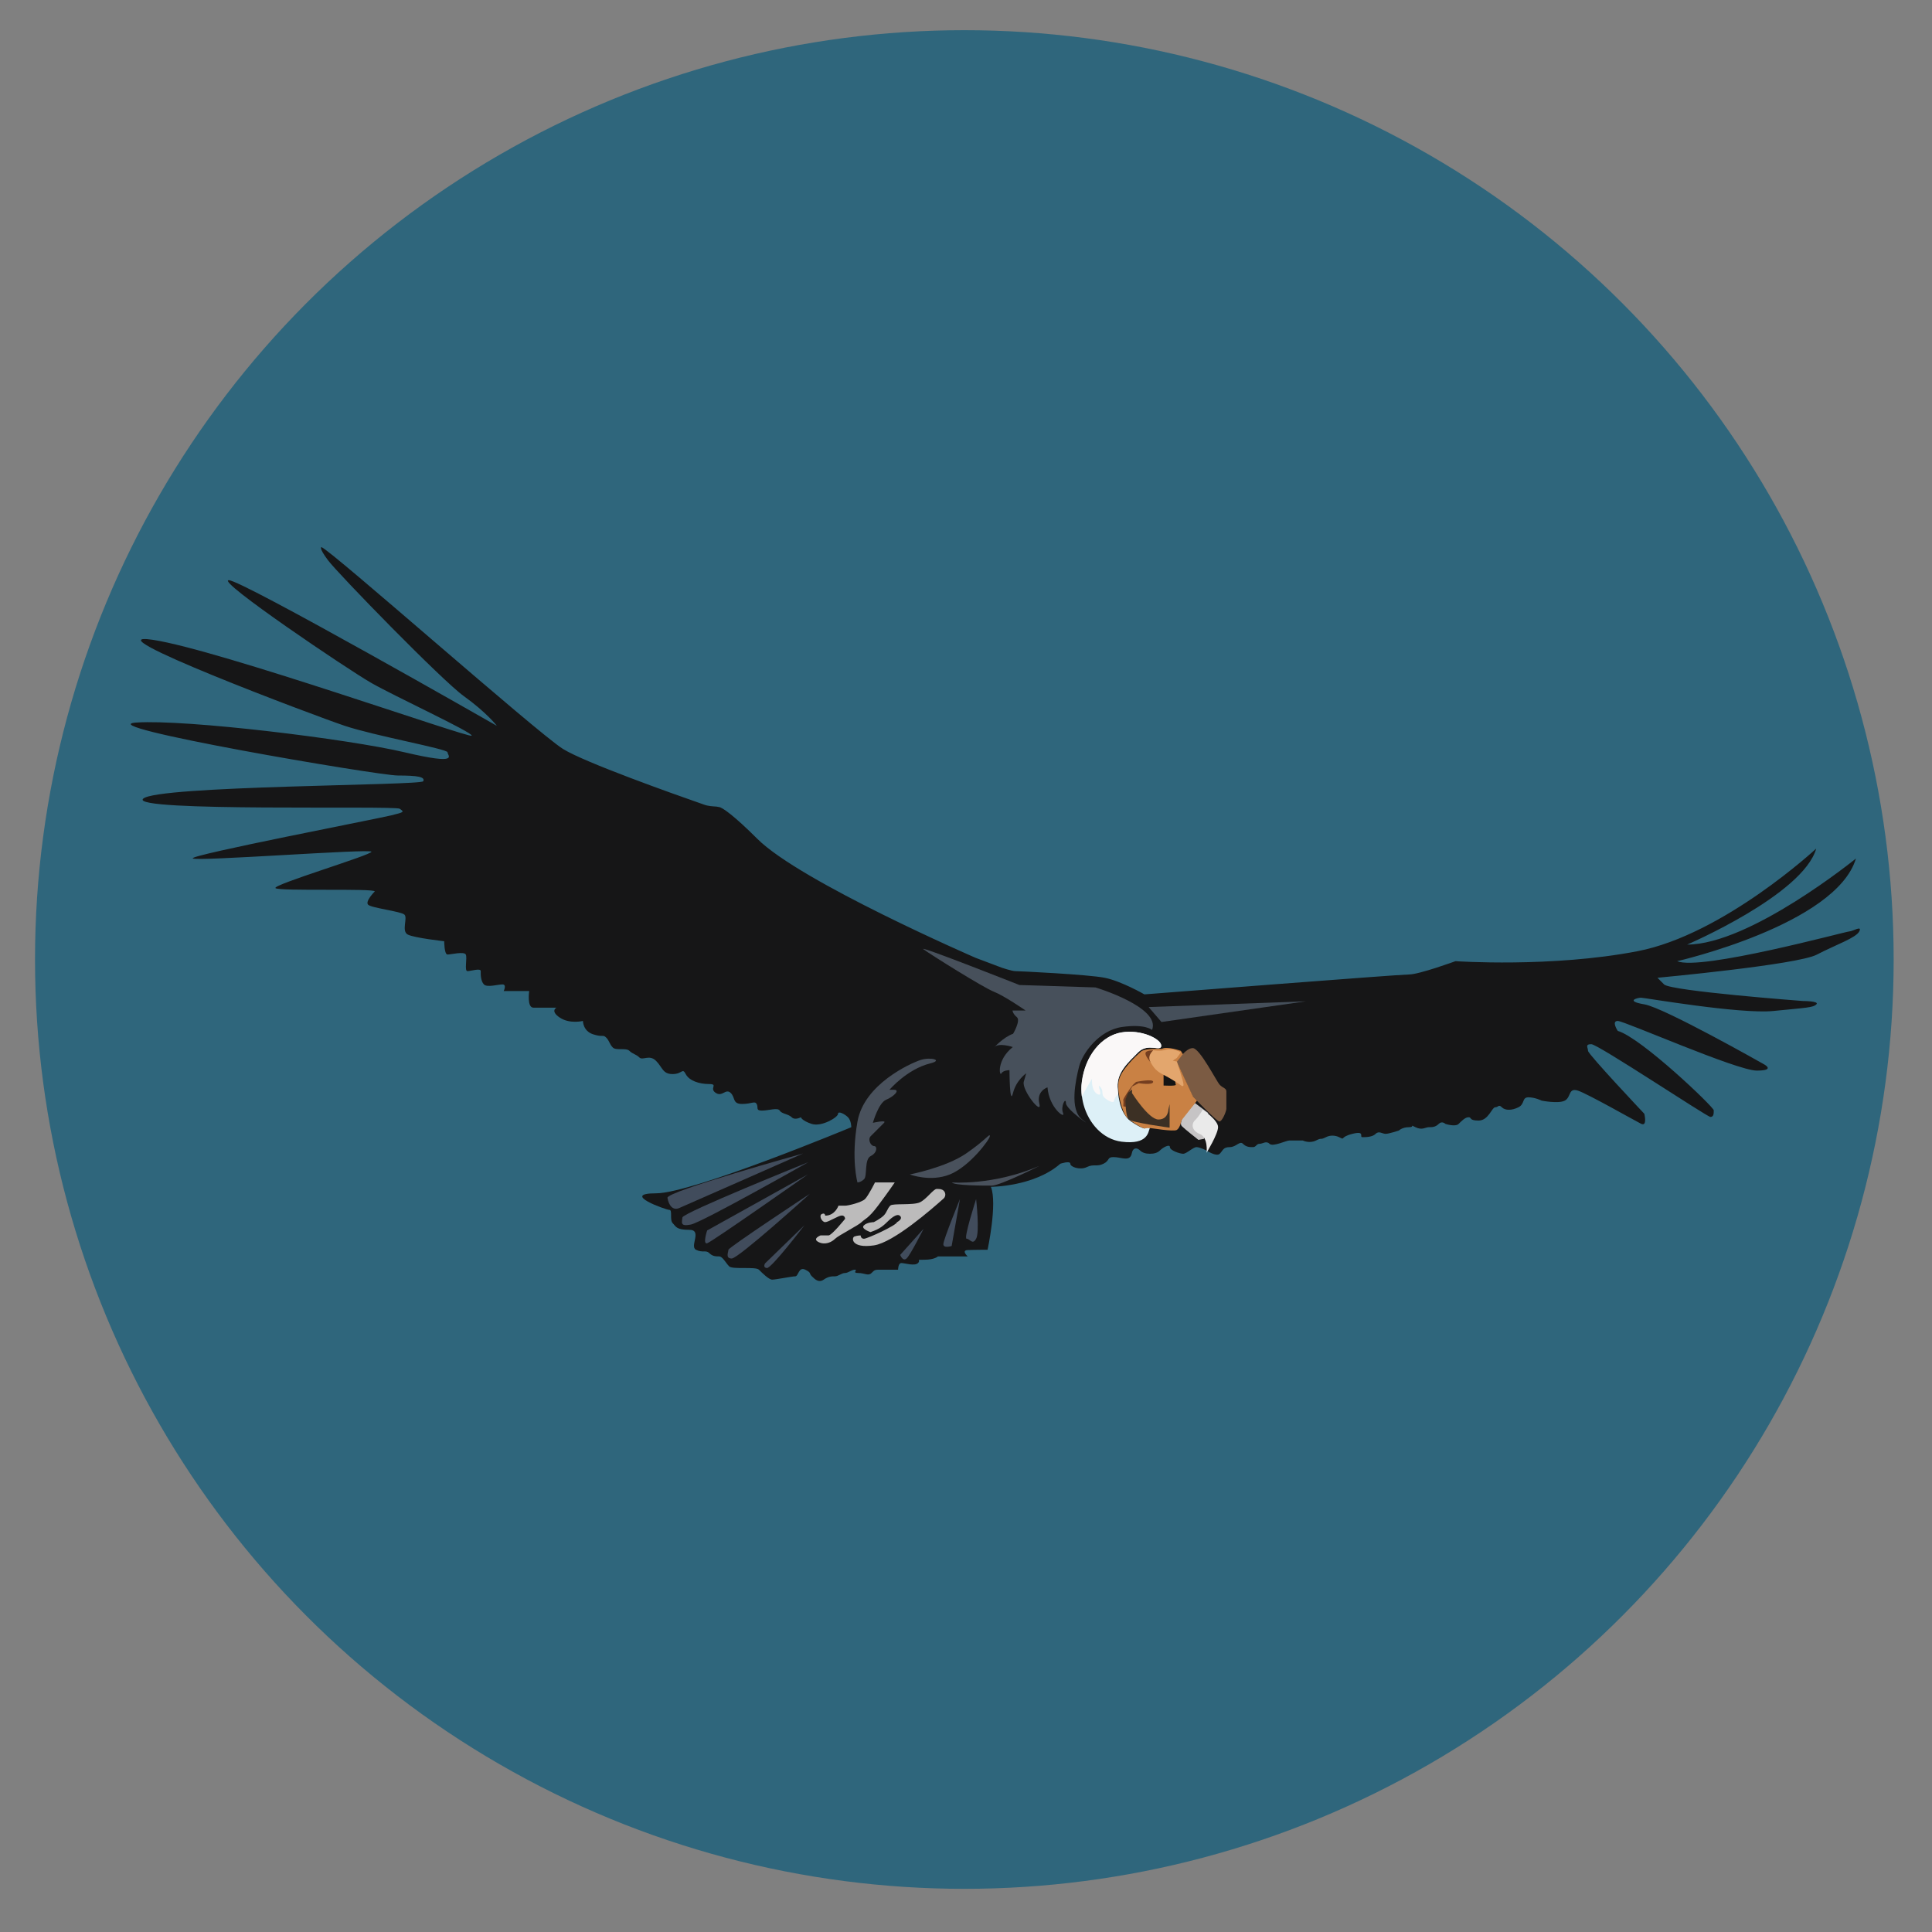 <?xml version="1.0" encoding="UTF-8"?>
<svg id="Capa_1" data-name="Capa 1" xmlns="http://www.w3.org/2000/svg" viewBox="0 0 128 128">
  <rect x="0" y="0" width="128" height="128" fill="#808080" stroke="none"/>
  <defs>
    <style>
      .cls-1 {
        fill: #141414;
      }

      .cls-2 {
        fill: #49515c;
      }

      .cls-3 {
        fill: #3c3024;
      }

      .cls-3, .cls-4, .cls-5, .cls-6, .cls-7, .cls-8, .cls-9, .cls-10 {
        isolation: isolate;
      }

      .cls-11 {
        fill: #2f667c;
      }

      .cls-4 {
        fill: #e3a66d;
      }

      .cls-5 {
        fill: #7b5b43;
      }

      .cls-6, .cls-12 {
        fill: #743e20;
      }

      .cls-7 {
        fill: #c98144;
      }

      .cls-13 {
        fill: #eaeaea;
      }

      .cls-14 {
        fill: #454f5a;
      }

      .cls-15 {
        fill: #faf8f8;
      }

      .cls-9 {
        fill: #47505b;
      }

      .cls-16 {
        fill: #ddf0f7;
      }

      .cls-17 {
        fill: #c6c4c5;
      }

      .cls-18 {
        fill: #161617;
      }

      .cls-19 {
        fill: #bcbbbb;
      }

      .cls-10 {
        fill: #414c5c;
      }
    </style>
  </defs>
  <circle class="cls-11" cx="63.89" cy="63.57" r="61.57"/>
  <g>
    <path class="cls-18" d="M47.48,53.44c-.28-.02-.56-.03-.83-.13-2.07-.72-7.92-2.8-9.35-3.69-1.75-1.1-15.35-13.15-16-13.37,0,0-.22,0,.44.88s7.55,7.96,8.99,8.99c1.53,1.1,2.19,1.97,2.19,1.97,0,0-16.88-9.65-17.76-9.65s7.89,5.92,9.43,6.8c1.53.88,6.73,3.28,6.66,3.5s-16.74-5.69-21.12-6.35,10.74,5.04,12.72,5.7c1.97.66,6.8,1.53,6.8,1.75s.88.88-2.85,0c-3.73-.88-14.47-2.19-17.76-1.97-3.29.22,16,3.51,17.32,3.51s1.82.09,1.68.38-17.68.28-18.56,1.16,16.69.44,17,.66.32.22-.56.44-13.37,2.63-13.15,2.85,11.84-.66,11.84-.44-6.58,2.19-6.36,2.41,6.58,0,6.58.22c0,0-.66.66-.44.88s2.19.44,2.41.66-.22,1.1.22,1.32,2.41.44,2.41.44c0,0,0,.88.22.88s1.1-.22,1.21,0-.11,1.1.11,1.1.89-.22.88,0,0,.66.21.88.93,0,1.23,0,.08.44.08.44h1.69s-.16,1.1.28,1.1h1.53s-.44.22.22.66,1.53.22,1.53.22c0,0,0,.66.66.88.66.22.66,0,.88.22s.22.44.44.66.88,0,1.1.22.44.22.66.44c.22.22.66-.22,1.1.22.44.44.44.88,1.1.88s.64-.44.87,0,.89.66,1.54.66,0,.28.44.58.66-.3.99,0,.11.74.76.74.84-.22.97,0-.09.44.35.44,1.05-.22,1.18,0,.57.22.79.44.61,0,.61,0c0,0,.05.22.71.44s1.75-.44,1.75-.66.44,0,.66.22.22.66.22.66c0,0-10.52,4.38-12.93,4.38s.66,1.1.88,1.1,0,.66.22.88.22.44,1.1.44,0,1.1.44,1.32.66,0,.88.22.44.22.66.22.44.44.66.66,1.75,0,1.97.22.66.66.88.66,1.32-.22,1.53-.22.22-.66.66-.44c.44.22.22.22.44.44s.46.44.78.22.53-.22.75-.22.44-.22.66-.22.44-.22.66-.22-.22.22.22.22.66.22.88,0,.22-.22.66-.22h1.1s0-.44.22-.44.88.22,1.1,0-.22-.22.44-.22.88-.22.88-.22h1.97s-.44-.4,0-.42,1.32-.02,1.32-.02c0,0,.66-3.07.22-4.17,0,0,2.85,0,4.6-1.53,0,0,.66-.22.66,0s.66.44,1.1.22c.44-.22.66,0,1.1-.22s.22-.44.66-.44c.55,0,1.1.35,1.22-.27.06-.33.3-.4.54-.17q.22.22.66.22t.66-.22c.22-.22.66-.44.66-.22s.66.44.88.44.66-.44.88-.44.66.22.66.22c0,0,.66.44.88.22s.22-.44.66-.44.66-.44.88-.22.44.22.66.22.22-.22.44-.22.44-.22.66,0,1.1-.22,1.32-.22h.88s.44.22.88,0,.22,0,.66-.22c.27-.14.6-.13.87,0,.44.22,0,0,.88-.22.88-.22.44.22.66.22s.66,0,.88-.22.44,0,.66,0,.88-.22.88-.22c0,0,.22-.22.66-.22s0-.22.44,0,.66,0,.88,0,.44,0,.66-.22.44,0,.44,0c0,0,.66.22.88,0s.44-.44.66-.44,0,.22.66.22.88-.88,1.1-.88.22-.22.44,0,.66.22,1.1,0,.22-.66.66-.66.88.22.88.22c0,0,1.1.22,1.53,0s.22-.88.88-.66,3.73,1.97,4.17,2.19.22-.66.22-.66c0,0-3.73-3.95-3.73-4.17s-.22-.44.22-.44,7.67,4.82,7.89,4.82.22-.22.22-.44-4.82-4.82-6.36-5.26c0,0-.44-.66,0-.66s7.89,3.29,9.21,3.29.44-.44.44-.44c0,0-6.58-3.73-7.89-3.95s-.44-.44-.22-.44,6.58,1.1,8.77.88c2.19-.22,2.63-.22,2.85-.44s-.88-.22-.88-.22c0,0-8.77-.66-9.21-1.1l-.44-.44s9.27-.86,10.55-1.53c1.29-.67,2.6-1.11,2.82-1.54s-.44,0-.66,0-9.87,2.63-11.4,1.97c0,0,10.52-2.41,11.84-6.8,0,0-7.02,5.7-11.18,5.7,0,0,7.67-3.29,8.55-6.36,0,0-6.14,5.7-11.84,6.8-5.7,1.1-12.06.66-12.06.66,0,0-2.41.88-3.07.88s-17.54,1.32-17.54,1.32c0,0-1.53-.88-2.63-1.1s-5.7-.44-5.92-.44-.88-.22-.88-.22l-1.75-.66s-11.62-5.04-14.47-7.89c-1.53-1.53-2.33-2.09-2.53-2.1Z"/>
    <g id="patas">
      <path class="cls-19" d="M59.22,78.34h-1.25s-.44.88-.66,1.1-1.1.44-1.32.44h-.44s-.22.66-.88.66c0,0,0-.21-.22-.11s0,.54.22.54.88-.44,1.1-.44.22.22.22.22c0,0-.88,1.1-1.1,1.1s-.62,0-.53,0c0,0-.57.22-.13.44s.88,0,1.1-.22,1.53-.88,1.75-1.1.44-.22,1.1-1.1,1.1-1.53,1.1-1.53"/>
      <path class="cls-19" d="M62.35,78.8c.28.05.38.42.16.61-.75.67-3.31,2.91-4.61,3.1-1.53.22-1.49-.52-1.29-.59s.41-.07.41-.07c0,0,0,.22.22.22s2.16-.89,2.19-1.1c0,0,.44-.22.18-.43-.14-.12-.43.03-.75.34s-.53.53-1.19.75c0,0-.66-.22-.44-.44s.66-.22.66-.22c0,0,.44-.22.66-.44s.22-.44.44-.66c.16-.16,1.53,0,1.97-.22s.88-.88,1.1-.88c.08,0,.18,0,.29.02Z"/>
    </g>
    <path class="cls-10" d="M53.21,76.42s-9.07,2.52-8.99,2.94c.09.51.36.85.77.68s8.22-3.62,8.22-3.62Z"/>
    <path class="cls-10" d="M53.52,77.01s-8.29,3.34-8.31,3.65-.19.62.56.47,7.76-4.12,7.76-4.12Z"/>
    <path class="cls-10" d="M53.52,77.81l-6.67,3.71s-.31.94,0,.85,6.67-4.56,6.67-4.56Z"/>
    <path class="cls-10" d="M53.66,79.09s-5.4,3.56-5.4,3.71-.22.58.22.58,5.18-4.29,5.18-4.29Z"/>
    <path class="cls-10" d="M53.3,81.17l-2.61,2.53s-.18.28.12.31,2.49-2.84,2.49-2.84Z"/>
    <path class="cls-10" d="M59.64,83.14s.17.46.42.24,1.13-1.97,1.13-1.97l-1.55,1.73Z"/>
    <path class="cls-10" d="M63.6,79.44s-1.1,2.69-1.1,2.99.55.12.55.12l.55-3.11Z"/>
    <path class="cls-10" d="M64.67,79.44s-.85,2.63-.63,2.63.39.44.63,0c.25-.44,0-2.63,0-2.63Z"/>
    <g id="piernas" class="cls-8">
      <path class="cls-2" d="M56.81,78.34s.22,0,.44-.22,0-1.32.44-1.53c.44-.22.44-.66.22-.66s-.44-.44-.22-.66.66-.66.88-.88-.74,0-.74,0c0,0,.37-1.32.88-1.53s.95-.66.52-.66h-.3s1.16-1.37,2.71-1.75c.88-.22,0-.44-.66-.22-.66.22-3.73,1.59-4.17,4.08-.44,2.49,0,4.03,0,4.03Z"/>
      <path class="cls-2" d="M60.28,77.81s2.38-.46,3.73-1.39c1.35-.93,1.57-1.37,1.57-1.15s-1.35,2.02-2.65,2.54c-1.3.52-2.65,0-2.65,0Z"/>
      <path class="cls-2" d="M63.06,78.34s2.74.22,5.81-1.1c0,0-2.6,1.31-3.16,1.31s-2.54,0-2.65-.22Z"/>
    </g>
    <path id="lomo" class="cls-9" d="M76.33,68.24s-.45-.42-1.99-.2-2.63,1.75-2.85,2.63-.66,2.85.22,3.51c.88.66-1.09-.66-1.09-1.1s-.37.22-.19.66-.93-.34-1.03-1.7c0,0-.75.24-.54,1.08s-1.19-.91-1.03-1.46l.16-.55s-.66.44-.88,1.32-.23-1.53-.23-1.53c0,0-.42,0-.54.22s-.33-.88.76-1.75c0,0-.99-.34-1.26.05,0,0,.64-.71,1.28-.93,0,0,.52-.88.25-1.1s-.29-.44-.29-.44h.87s-1.4-.97-2.11-1.25c-.71-.28-4.22-2.48-4.66-2.81-.44-.32,6.36,2.37,6.36,2.37l5.04.16s4.38,1.32,3.74,2.83Z"/>
    <g>
      <path class="cls-16" d="M75.85,74.76s.42-.22.32,0-.1,1.1-1.86.88c-1.26-.16-2.18-1.22-2.52-2.45-.13-.49-.18-1-.11-1.5.22-1.75,1.32-3.07,2.63-3.29,1.32-.22,2.63.44,2.63.88s-.88-.22-1.53.44-1.41,1.31-1.36,2.3c.05.99.27,1.87.93,2.31.66.44.88.44.88.44Z"/>
      <path class="cls-15" d="M72.35,71.5s-.07.77.37.99-.11-.77.16-.5c.27.28.06.5.27.71s.66.44.66.22c0-.12.14-.31.27-.45-.02-.15-.03-.3-.04-.45-.05-.99.71-1.64,1.36-2.3.66-.66,1.53,0,1.53-.44s-1.32-1.1-2.63-.88c-1.32.22-2.41,1.53-2.63,3.29-.04.31-.03.63,0,.95l.66-1.15Z"/>
    </g>
    <g id="ala_der" data-name="ala der" class="cls-8">
      <polygon class="cls-14" points="76.95 67.71 86.52 66.34 76.1 66.72 76.95 67.71"/>
    </g>
    <path class="cls-17" d="M79.17,73.08l.88.66-.16.4-.12,1.31-.37.07s-.88-.69-1.1-.91.22-.88.22-.88l.66-.66Z"/>
    <path class="cls-13" d="M79.69,73.52s1.01.69,1.01,1.15-.76,1.7-.76,1.7c0,0,.12-1.01-.45-1.24s-.56-.69-.31-.92.5-.69.5-.69Z"/>
    <path class="cls-5" d="M77.96,70.34s.6-.92,1.07-.9,1.57,2.21,1.78,2.43.44.22.44.44v1.15c0,.16-.28.86-.47.84s-1.76-1.66-1.76-1.66l-1.07-2.3Z"/>
    <path class="cls-7" d="M78.23,69.62s-.93-.33-1.25-.13c0,0-1.14-.05-1.39.18s-1.41,1.24-1.49,2.05c-.08.81.28,2.01.54,2.29s1.09.79,1.22.75.31,0,.33-.02,1.56.26,1.78.12c.22-.14.31-.64.31-.64l.9-1.14.12-.16-.26-.27-1.07-2.3.4-.51-.13-.21Z"/>
    <g>
      <path class="cls-1" d="M77.34,71.69v-.09l.22.09h-.07c-.05,0-.1,0-.15,0Z"/>
      <path class="cls-1" d="M77.09,71.21v.71s.2.01.4.01c.21,0,.43-.01.41-.07-.04-.11-.04-.33-.04-.33l-.77-.33h0Z"/>
    </g>
    <path class="cls-4" d="M76.4,69.59s-.41.3-.19.74.44.66.88.88,1.09.65,1.09.65c0,0,.23.22.23,0s-.44-1.53-.44-1.53l-.27-.06.27-.18.27-.37s-.55-.3-.96-.18c-.41.13-.87.04-.87.04Z"/>
    <path class="cls-6" d="M75.44,71.76s.93.16.96-.08-1.13,0-1.13,0c0,0-.2.17-.29.29s-.59.83-.56.91,0,.41,0,.41c0,0,.26.12.26-.1s-.11-.33-.11-.33l.44-.88.44-.22Z"/>
    <path class="cls-3" d="M75,72.42s1.1,1.75,1.75,1.75.66-.66.66-.66l.08-.36v1.56s-2.49-.33-2.71-.55-.22-1.32-.22-1.32l.18-.44.26-.22v.22Z"/>
    <path class="cls-12" d="M76.4,69.59s-.21.18-.25.41.09.39.09.39c0,0-.35-.38-.35-.6s.52-.2.52-.2Z"/>
  </g>
</svg>